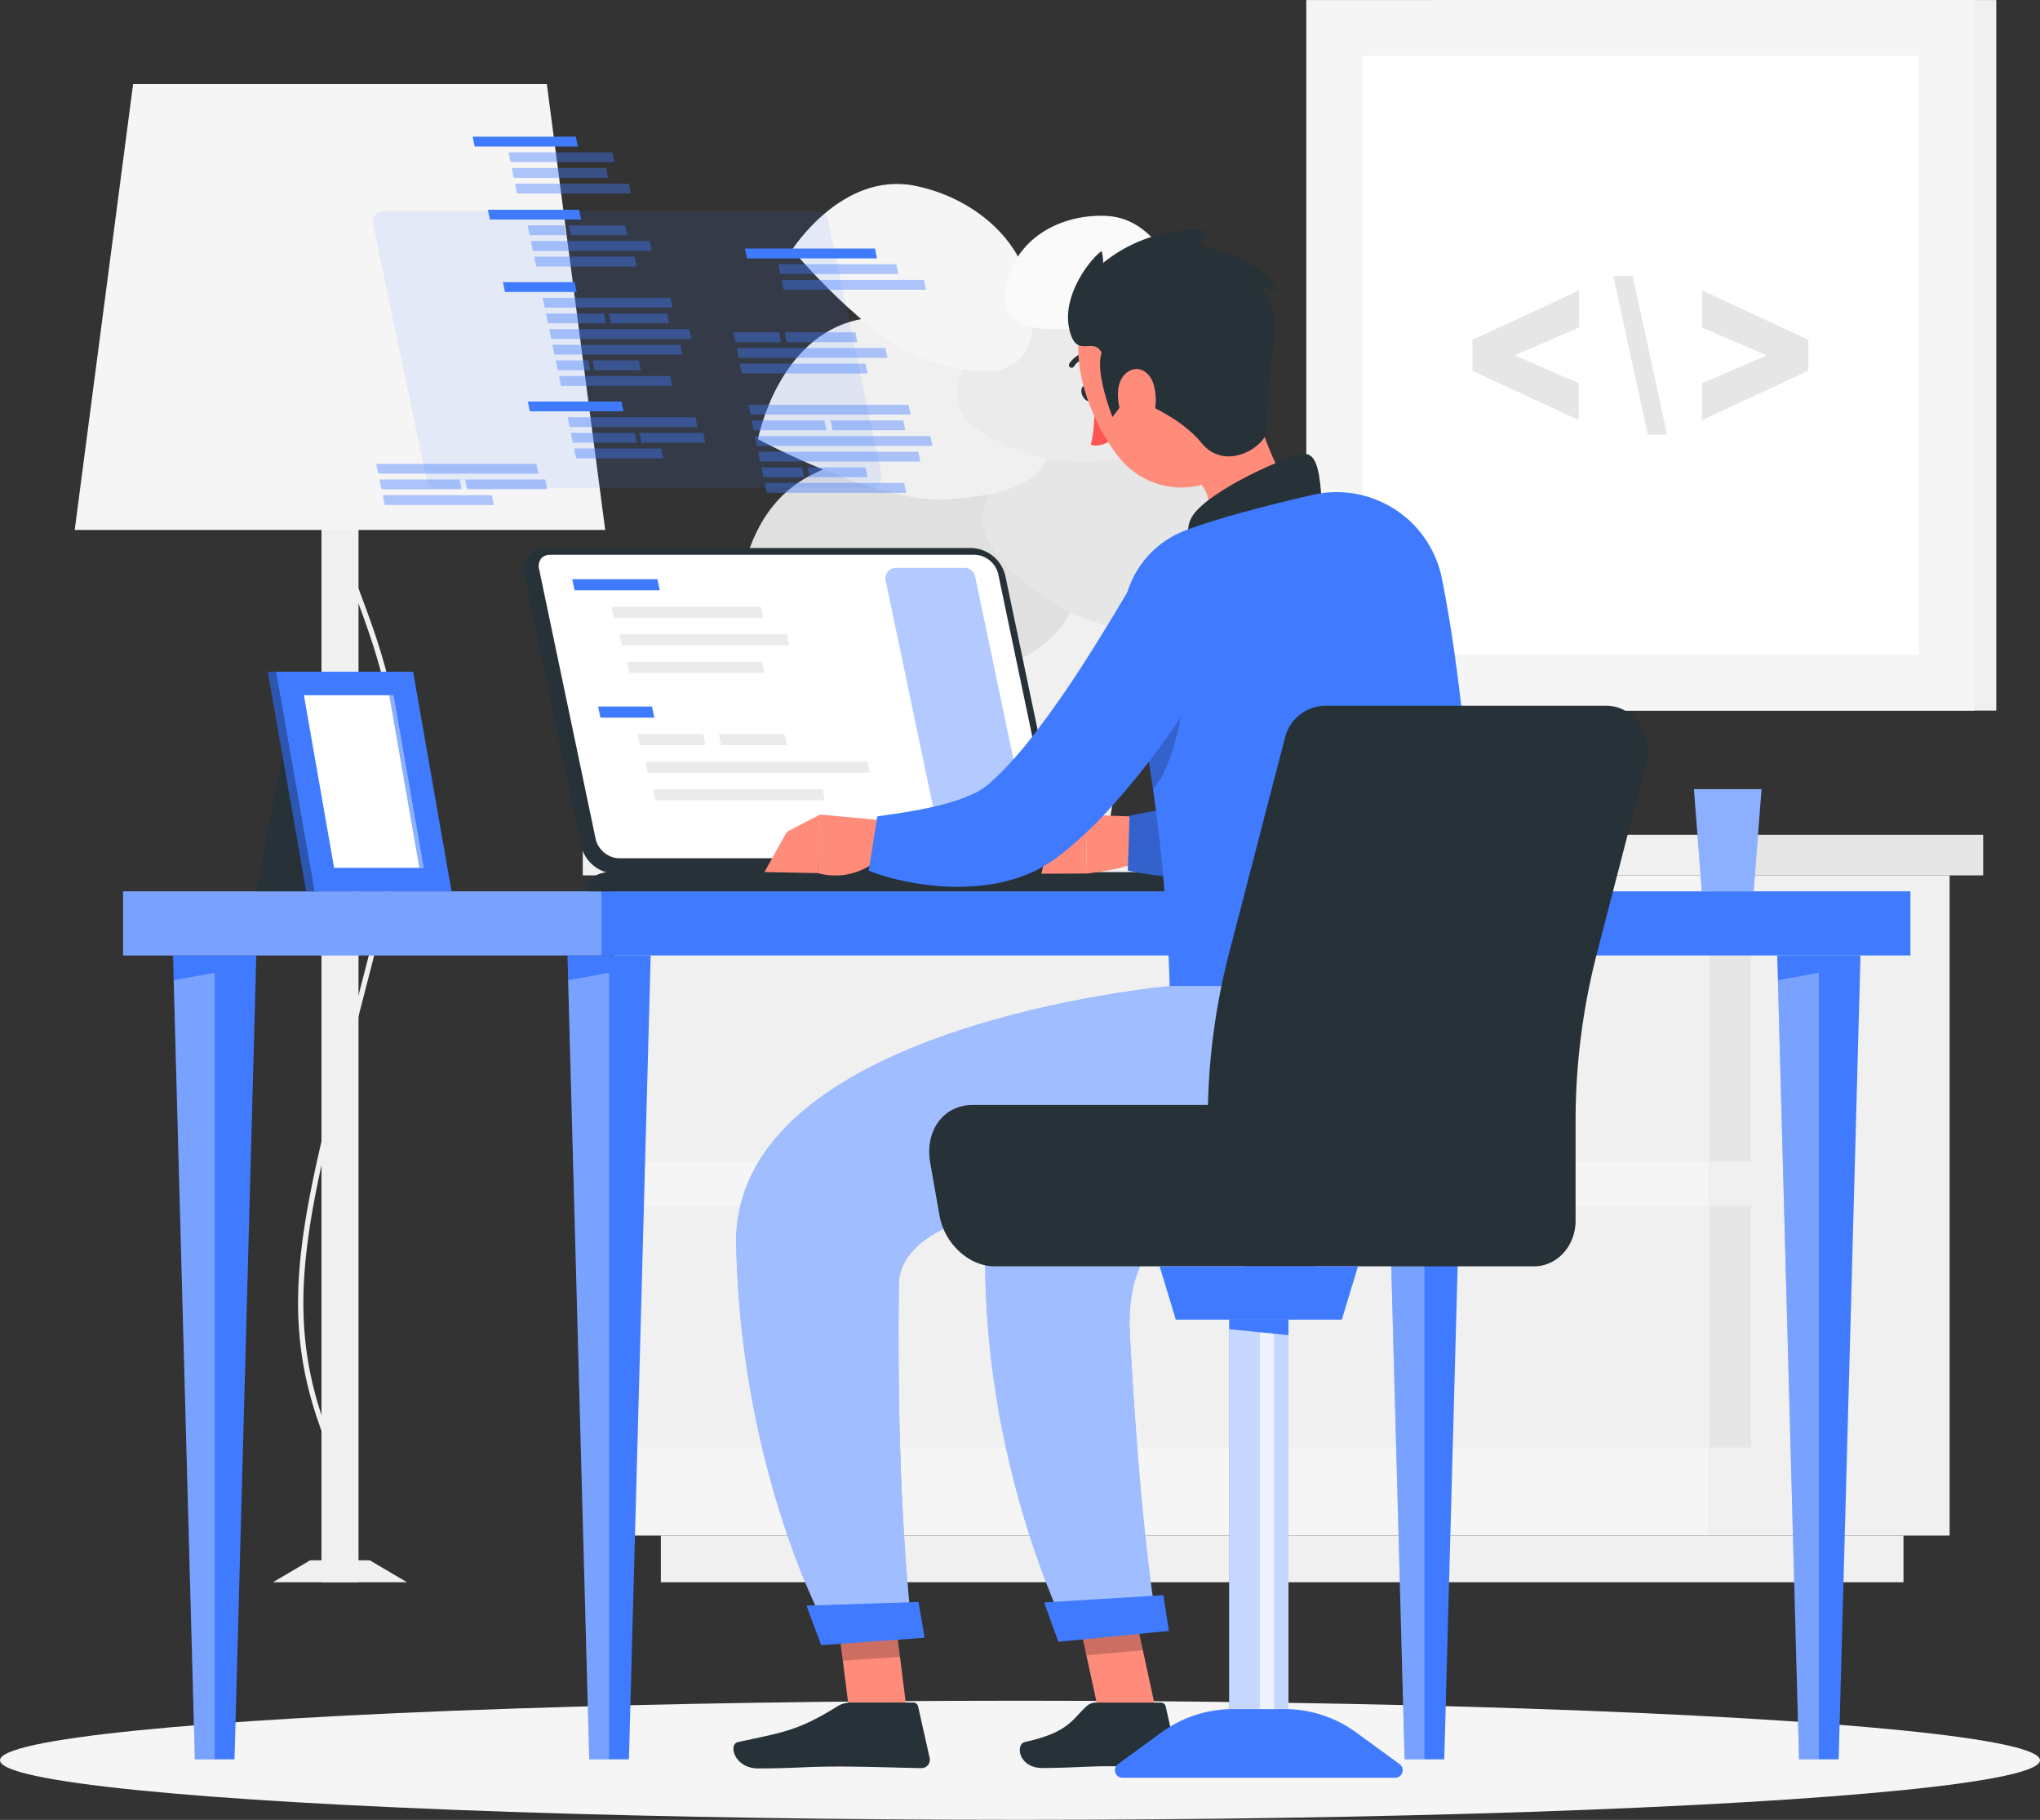 <svg xmlns="http://www.w3.org/2000/svg" viewBox="0 0 387.78 345.88"><rect x="0" y="0" width="387.78" height="345.88" fill="#333333" stroke="none"/><defs><style>.cls-1{fill:#f0f0f0;}.cls-2{fill:#f5f5f5;}.cls-3{fill:#e6e6e6;}.cls-13,.cls-20,.cls-21,.cls-4,.cls-9{fill:#fff;}.cls-5{fill:#e0e0e0;}.cls-6{fill:#ebebeb;}.cls-7{fill:#fafafa;}.cls-11,.cls-12,.cls-15,.cls-8{fill:#407bff;}.cls-14,.cls-9{opacity:0.3;}.cls-10{fill:#263238;}.cls-11,.cls-13{opacity:0.4;}.cls-12{opacity:0.1;}.cls-15{opacity:0.6;}.cls-16{fill:#ff5652;}.cls-17{fill:#ff8b7b;}.cls-18,.cls-19{opacity:0.2;}.cls-20{opacity:0.5;}.cls-21{opacity:0.7;}</style></defs><g id="Background_Complete" data-name="Background Complete"><rect class="cls-1" x="381.06" y="248.05" width="45.65" height="125.47" transform="translate(751.66 539.89) rotate(180)"/><rect class="cls-1" x="181.74" y="373.53" width="236.21" height="8.87" transform="translate(543.57 674.24) rotate(180)"/><rect class="cls-2" x="116.86" y="166.37" width="208.09" height="125.47"/><rect class="cls-1" x="116.86" y="174.86" width="208.89" height="45.93"/><rect class="cls-1" x="116.86" y="229.16" width="208.89" height="45.93"/><rect class="cls-3" x="381.06" y="256.55" width="7.9" height="45.93" transform="translate(713.91 477.33) rotate(180)"/><rect class="cls-3" x="381.06" y="310.85" width="7.9" height="45.93" transform="translate(713.91 585.94) rotate(180)"/><rect class="cls-1" x="166.89" y="240.33" width="214.17" height="7.72" transform="translate(491.84 406.7) rotate(180)"/><rect class="cls-3" x="324.95" y="158.65" width="52.03" height="7.72"/><rect class="cls-1" x="328.14" y="81.68" width="107.43" height="135.04" transform="translate(707.61 216.73) rotate(180)"/><rect class="cls-2" x="304.43" y="81.68" width="127.03" height="135.04" transform="translate(679.77 216.73) rotate(180)"/><rect class="cls-4" x="311.06" y="96.33" width="113.76" height="105.75" transform="translate(162.63 435.46) rotate(-90)"/><path class="cls-3" d="M379.65,161.52l20.21-9.37v-5.89l-20.21-9.39v7.06l12.28,5.29-12.28,5.29Z" transform="translate(-56.11 -81.68)"/><path class="cls-3" d="M366.47,134.15h-3.69l6.54,30.11H373Z" transform="translate(-56.11 -81.68)"/><path class="cls-3" d="M356.23,154.51,344,149.22l12.28-5.29v-7.06L336,146.26v5.89l20.21,9.37Z" transform="translate(-56.11 -81.68)"/><rect class="cls-1" x="117.21" y="153.22" width="7.04" height="229.18" transform="translate(185.36 453.94) rotate(180)"/><path class="cls-1" d="M115.75,380.8l-.19-1a5.58,5.58,0,0,0,3.33-2.91c1.83-3.24,2.94-10.15-2.15-24.63-7.84-22.32-3.16-40.32,6.17-76.2,1.62-6.25,3.46-13.33,5.37-21,7.17-28.67.54-46.45-4.79-60.74-4.13-11.09-7.4-19.85-3.22-30l.93.38c-4,9.78-.83,18.38,3.23,29.27,5.38,14.41,12.07,32.36,4.82,61.32-1.91,7.66-3.75,14.74-5.37,21C114.6,312,109.94,329.92,117.69,352c5.23,14.89,4,22.09,2,25.5A6.48,6.48,0,0,1,115.75,380.8Z" transform="translate(-56.11 -81.68)"/><polygon class="cls-1" points="51.88 300.71 77.37 300.71 70.28 296.54 58.97 296.54 51.88 300.71"/><polygon class="cls-2" points="14.2 100.72 115.04 100.72 103.95 15.98 25.3 15.98 14.2 100.72"/><polygon class="cls-1" points="163.77 114.69 217.61 114.69 210.52 158.65 170.85 158.65 163.77 114.69"/><path class="cls-5" d="M241.51,210.68c14.68-5.31,25.92-13.29,13.34-29.44s-32.07-16.07-45.21-8.92c-16.74,9.1-13.38,35.45-13.38,35.45S226.83,216,241.51,210.68Z" transform="translate(-56.11 -81.68)"/><path class="cls-3" d="M255.78,196c-11.23-7.65-19.19-16.5-6.16-25.84s29.1-4.55,38.76,4.12c12.31,11.06,5.2,30.47,5.2,30.47S267,203.61,255.78,196Z" transform="translate(-56.11 -81.68)"/><path class="cls-1" d="M236,176.59c13.14-.79,24.16-4.22,17.94-18.45s-22-18.22-34.31-15.78c-15.73,3.11-19.44,22.79-19.44,22.79S222.87,177.39,236,176.59Z" transform="translate(-56.11 -81.68)"/><path class="cls-6" d="M252.5,168.2c-10.93-3.52-19.5-8.79-11.17-19.48s22.5-10.63,32.4-5.91c12.62,6,11.5,23.46,11.5,23.46S263.43,171.71,252.5,168.2Z" transform="translate(-56.11 -81.68)"/><path class="cls-2" d="M232,150c10.91,3.6,20.94,4.38,20.49-9.16S240.58,119,229.8,116.94c-13.75-2.56-23.11,12.19-23.11,12.19S221.11,146.37,232,150Z" transform="translate(-56.11 -81.68)"/><path class="cls-7" d="M259.69,144.15c-7.81.54-14.56-.64-12-9.51s11.56-12.4,19-11.91c9.5.63,13.19,12,13.19,12S267.49,143.62,259.69,144.15Z" transform="translate(-56.11 -81.68)"/></g><g id="Shadow"><ellipse id="_Path_" data-name="&lt;Path&gt;" class="cls-2" cx="193.89" cy="334.55" rx="193.89" ry="11.32"/></g><g id="Desk"><rect class="cls-8" x="23.4" y="169.4" width="339.75" height="12.19"/><rect class="cls-9" x="23.4" y="169.4" width="90.93" height="12.19"/><polygon class="cls-8" points="115.78 181.59 107.87 181.59 112.01 334.37 115.78 334.37 119.55 334.37 123.69 181.59 115.78 181.59"/><polygon class="cls-9" points="112.01 334.37 115.78 334.37 115.78 184.88 108 186.3 112.01 334.37"/><polygon class="cls-8" points="40.81 181.59 32.89 181.59 37.04 334.37 40.81 334.37 44.58 334.37 48.72 181.59 40.81 181.59"/><polygon class="cls-9" points="37.04 334.37 40.81 334.37 40.81 184.88 33.02 186.3 37.04 334.37"/><polygon class="cls-8" points="345.74 181.59 337.83 181.59 341.97 334.37 345.74 334.37 349.51 334.37 353.66 181.59 345.74 181.59"/><polygon class="cls-9" points="341.97 334.37 345.74 334.37 345.74 184.88 337.96 186.3 341.97 334.37"/><polygon class="cls-8" points="270.77 181.59 262.86 181.59 267 334.37 270.77 334.37 274.54 334.37 278.68 181.59 270.77 181.59"/><polygon class="cls-9" points="267 334.37 270.77 334.37 270.77 184.88 262.98 186.3 267 334.37"/><path class="cls-10" d="M240.78,185.83H160a4.16,4.16,0,0,0-4.17,5.28l10.76,51.35a6.87,6.87,0,0,0,6.38,5.27h80.84a4.16,4.16,0,0,0,4.17-5.27l-10.77-51.35A6.87,6.87,0,0,0,240.78,185.83Z" transform="translate(-56.11 -81.68)"/><path class="cls-4" d="M173.67,244.8a4.79,4.79,0,0,1-4.32-3.6l-10.76-51.35a2.35,2.35,0,0,1,.37-2,2.17,2.17,0,0,1,1.73-.73h80.84a4.79,4.79,0,0,1,4.32,3.6l10.76,51.35a2.35,2.35,0,0,1-.37,2,2.14,2.14,0,0,1-1.73.73Z" transform="translate(-56.11 -81.68)"/><path class="cls-11" d="M234.66,240.69,224.46,192a2,2,0,0,1,1.94-2.39h13.12a2,2,0,0,1,1.94,1.58l10.2,48.65a2,2,0,0,1-1.94,2.39H236.6A2,2,0,0,1,234.66,240.69Z" transform="translate(-56.11 -81.68)"/><polygon class="cls-8" points="109.21 112.19 108.77 110.08 124.97 110.08 125.41 112.19 109.21 112.19"/><polygon class="cls-6" points="116.69 117.42 116.25 115.31 144.64 115.31 145.09 117.42 116.69 117.42"/><polygon class="cls-6" points="118.18 122.66 117.74 120.55 149.57 120.55 150.01 122.66 118.18 122.66"/><polygon class="cls-6" points="119.68 127.89 119.24 125.78 144.86 125.78 145.31 127.89 119.68 127.89"/><polygon class="cls-8" points="114.13 136.39 113.69 134.28 123.94 134.28 124.38 136.39 114.13 136.39"/><polygon class="cls-6" points="121.61 141.62 121.17 139.51 133.65 139.51 134.1 141.62 121.61 141.62"/><polygon class="cls-6" points="137.09 141.62 136.64 139.51 149.13 139.51 149.57 141.62 137.09 141.62"/><polygon class="cls-6" points="123.11 146.85 122.66 144.74 164.87 144.74 165.31 146.85 123.11 146.85"/><polygon class="cls-6" points="124.6 152.09 124.16 149.98 156.34 149.98 156.78 152.09 124.6 152.09"/><path class="cls-10" d="M278.52,247.42H172.16c-2.9,0-4.78,1.65-4.17,3.67H284.9C284.3,249.07,281.42,247.42,278.52,247.42Z" transform="translate(-56.11 -81.68)"/><path class="cls-12" d="M137.21,172.85,127,124.19a2,2,0,0,1,1.94-2.38h82.6a2,2,0,0,1,1.94,1.57L223.69,172a2,2,0,0,1-1.94,2.39h-82.6A2,2,0,0,1,137.21,172.85Z" transform="translate(-56.11 -81.68)"/><polygon class="cls-8" points="110.46 41.73 93.12 41.73 92.73 39.86 110.07 39.86 110.46 41.73"/><polygon class="cls-11" points="107.64 44.7 100.68 44.7 100.29 42.84 107.25 42.84 107.64 44.7"/><polygon class="cls-11" points="119.22 44.7 108.5 44.7 108.11 42.84 118.83 42.84 119.22 44.7"/><polygon class="cls-11" points="123.89 47.68 101.3 47.68 100.91 45.81 123.5 45.81 123.89 47.68"/><polygon class="cls-11" points="121.02 50.65 101.92 50.65 101.53 48.78 120.63 48.78 121.02 50.65"/><polygon class="cls-11" points="133.69 82.27 121.53 82.27 121.92 84.13 134.08 84.13 133.69 82.27"/><polygon class="cls-8" points="118.53 78.18 100.72 78.18 100.33 76.31 118.14 76.31 118.53 78.18"/><polygon class="cls-11" points="125.69 85.24 109.13 85.24 109.52 87.11 126.08 87.11 125.69 85.24"/><polygon class="cls-11" points="120.67 82.27 108.51 82.27 108.9 84.13 121.06 84.13 120.67 82.27"/><polygon class="cls-11" points="132.21 79.29 107.89 79.29 108.28 81.16 132.59 81.16 132.21 79.29"/><polygon class="cls-8" points="109.85 27.85 90.23 27.85 89.84 25.98 109.46 25.98 109.85 27.85"/><polygon class="cls-11" points="119.53 34.91 97.9 34.91 98.29 36.77 119.92 36.77 119.53 34.91"/><polygon class="cls-11" points="115.21 31.93 97.28 31.93 97.67 33.8 115.59 33.8 115.21 31.93"/><polygon class="cls-11" points="116.4 28.96 96.66 28.96 97.05 30.82 116.79 30.82 116.4 28.96"/><polygon class="cls-8" points="109.62 55.49 95.99 55.49 95.6 53.63 109.23 53.63 109.62 55.49"/><polygon class="cls-11" points="131.04 62.55 104.4 62.55 104.79 64.42 131.43 64.42 131.04 62.55"/><polygon class="cls-11" points="114.82 59.58 103.78 59.58 104.17 61.44 115.21 61.44 114.82 59.58"/><polygon class="cls-11" points="126.8 59.58 115.76 59.58 116.15 61.44 127.19 61.44 126.8 59.58"/><polygon class="cls-11" points="127.47 56.6 103.16 56.6 103.55 58.47 127.86 58.47 127.47 56.6"/><polygon class="cls-11" points="127.43 71.47 106.26 71.47 106.65 73.34 127.82 73.34 127.43 71.47"/><polygon class="cls-11" points="111.8 68.5 105.64 68.5 106.03 70.36 112.18 70.36 111.8 68.5"/><polygon class="cls-11" points="121.43 68.5 112.64 68.5 113.03 70.36 121.82 70.36 121.43 68.5"/><polygon class="cls-11" points="129.34 65.53 105.02 65.53 105.41 67.39 129.72 67.39 129.34 65.53"/><polygon class="cls-11" points="148.49 65.03 139.78 65.03 139.39 63.16 148.1 63.16 148.49 65.03"/><polygon class="cls-11" points="162.99 65.03 149.57 65.03 149.18 63.16 162.6 63.16 162.99 65.03"/><polygon class="cls-11" points="168.69 68 140.4 68 140.01 66.14 168.3 66.14 168.69 68"/><polygon class="cls-11" points="164.93 70.98 141.02 70.98 140.63 69.11 164.54 69.11 164.93 70.98"/><polygon class="cls-11" points="175.64 53.19 148.55 53.19 148.94 55.06 176.03 55.06 175.64 53.19"/><polygon class="cls-11" points="170.37 50.22 147.93 50.22 148.32 52.08 170.76 52.08 170.37 50.22"/><polygon class="cls-8" points="166.32 47.24 141.6 47.24 141.99 49.11 166.71 49.11 166.32 47.24"/><polygon class="cls-11" points="176.86 82.88 143.5 82.88 143.89 84.74 177.25 84.74 176.86 82.88"/><polygon class="cls-11" points="156.7 79.9 142.88 79.9 143.27 81.77 157.09 81.77 156.7 79.9"/><polygon class="cls-11" points="171.7 79.9 157.88 79.9 158.27 81.77 172.09 81.77 171.7 79.9"/><polygon class="cls-11" points="172.7 76.93 142.26 76.93 142.65 78.79 173.09 78.79 172.7 76.93"/><polygon class="cls-11" points="171.86 91.8 145.36 91.8 145.75 93.67 172.25 93.67 171.86 91.8"/><polygon class="cls-11" points="152.45 88.83 144.74 88.83 145.13 90.69 152.84 90.69 152.45 88.83"/><polygon class="cls-11" points="164.51 88.83 153.51 88.83 153.9 90.69 164.9 90.69 164.51 88.83"/><polygon class="cls-11" points="174.56 85.85 144.12 85.85 144.51 87.72 174.95 87.72 174.56 85.85"/><polygon class="cls-11" points="93.49 94.11 72.75 94.11 73.14 95.97 93.88 95.97 93.49 94.11"/><polygon class="cls-11" points="87.35 91.13 72.13 91.13 72.52 93 87.74 93 87.35 91.13"/><polygon class="cls-11" points="103.65 91.13 88.43 91.13 88.82 93 104.04 93 103.65 91.13"/><polygon class="cls-11" points="101.95 88.16 71.51 88.16 71.9 90.02 102.34 90.02 101.95 88.16"/><polygon class="cls-8" points="334.84 149.98 322 149.98 323.5 169.4 333.34 169.4 334.84 149.98"/><polygon class="cls-13" points="334.84 149.98 322 149.98 323.5 169.4 333.34 169.4 334.84 149.98"/><polygon class="cls-10" points="55.02 136.49 73.48 136.49 67.18 169.4 48.72 169.4 55.02 136.49"/><polygon class="cls-8" points="78.53 127.67 52.46 127.67 59.76 169.4 85.83 169.4 78.53 127.67"/><polygon class="cls-8" points="50.92 127.67 52.46 127.67 59.76 169.4 58.22 169.4 50.92 127.67"/><polygon class="cls-14" points="50.92 127.67 52.46 127.67 59.76 169.4 58.22 169.4 50.92 127.67"/><polygon class="cls-4" points="63.51 164.94 57.77 132.13 74.78 132.13 80.52 164.94 63.51 164.94"/><polygon class="cls-15" points="79.71 164.94 73.98 132.13 74.78 132.13 80.52 164.94 79.71 164.94"/></g><g id="Character"><path class="cls-10" d="M263.77,156c.37.8.25,1.65-.28,1.89s-1.25-.21-1.62-1-.24-1.65.28-1.89S263.4,155.16,263.77,156Z" transform="translate(-56.11 -81.68)"/><path class="cls-16" d="M264.09,157.58s.32,5.46-.66,8.62c2,.67,4.16-1,4.16-1Z" transform="translate(-56.11 -81.68)"/><path class="cls-10" d="M263.87,149.39a.53.53,0,0,1-.3.12,4.12,4.12,0,0,0-3.29,1.79.52.52,0,1,1-.9-.52,5.14,5.14,0,0,1,4.13-2.31.52.52,0,0,1,.36.92Z" transform="translate(-56.11 -81.68)"/><path class="cls-17" d="M293.22,154.76c3.09,10.7,6.54,19,10.75,23.74,0,0,.08,8.41-14.25,12.41-15.76,4.4-9.72-5.72-9.72-5.72,8-4.45,7.24-11.17,1.22-13.73Z" transform="translate(-56.11 -81.68)"/><path class="cls-10" d="M307.31,176.45c-.28-3.91-.65-8.37-3.06-8.49-2.66-.12-18.06,6.76-21.35,11.61s3.14,9.6,3.14,9.6Z" transform="translate(-56.11 -81.68)"/><path class="cls-17" d="M275.79,237l-13.3-.44.24,11.14s11.6-1.2,12.11-4.25Z" transform="translate(-56.11 -81.68)"/><polygon class="cls-17" points="199.35 160.35 197.95 166.05 206.61 166.02 206.38 154.88 199.35 160.35"/><path class="cls-8" d="M329.17,190.71l-.28,2.86c-.09.92-.21,1.82-.33,2.73-.23,1.81-.52,3.62-.83,5.42-.6,3.61-1.38,7.2-2.28,10.81a107.83,107.83,0,0,1-3.32,10.87c-.69,1.83-1.41,3.66-2.27,5.52a45.73,45.73,0,0,1-3,5.65c-.27.47-.61,1-.94,1.44s-.65,1-1,1.46-.72,1-1.18,1.47l-.65.74a10.06,10.06,0,0,1-.74.78,22.81,22.81,0,0,1-6.93,4.65,41,41,0,0,1-12.43,3.15c-1.95.23-3.88.32-5.77.37s-3.78,0-5.64-.1-3.7-.26-5.53-.48-3.61-.51-5.55-.9l.32-10.45a160.33,160.33,0,0,0,18.9-4.5,41.44,41.44,0,0,0,4.06-1.56,18.63,18.63,0,0,0,3.22-1.75,4.48,4.48,0,0,0,1.46-1.42l.29-.46a6.53,6.53,0,0,0,.37-.61,7.56,7.56,0,0,0,.39-.71c.13-.26.27-.5.4-.79a52.59,52.59,0,0,0,2.89-7.94c.82-2.94,1.59-6,2.21-9.17s1.22-6.37,1.77-9.6l.76-4.86.69-4.73Z" transform="translate(-56.11 -81.68)"/><path class="cls-18" d="M329.17,190.71l-.28,2.86c-.09.92-.21,1.82-.33,2.73-.23,1.81-.52,3.62-.83,5.42-.6,3.61-1.38,7.2-2.28,10.81a107.83,107.83,0,0,1-3.32,10.87c-.69,1.83-1.41,3.66-2.27,5.52a45.73,45.73,0,0,1-3,5.65c-.27.47-.61,1-.94,1.44s-.65,1-1,1.46-.72,1-1.18,1.47l-.65.74a10.06,10.06,0,0,1-.74.78,22.81,22.81,0,0,1-6.93,4.65,41,41,0,0,1-12.43,3.15c-1.95.23-3.88.32-5.77.37s-3.78,0-5.64-.1-3.7-.26-5.53-.48-3.61-.51-5.55-.9l.32-10.45a160.33,160.33,0,0,0,18.9-4.5,41.44,41.44,0,0,0,4.06-1.56,18.63,18.63,0,0,0,3.22-1.75,4.48,4.48,0,0,0,1.46-1.42l.29-.46a6.53,6.53,0,0,0,.37-.61,7.56,7.56,0,0,0,.39-.71c.13-.26.27-.5.4-.79a52.59,52.59,0,0,0,2.89-7.94c.82-2.94,1.59-6,2.21-9.17s1.22-6.37,1.77-9.6l.76-4.86.69-4.73Z" transform="translate(-56.11 -81.68)"/><path class="cls-8" d="M270.12,204a326.55,326.55,0,0,1,8.33,65.14H337c.32-7.23-.9-48-6.79-77.45a20.4,20.4,0,0,0-24.4-16l-.28.07c-7.31,1.66-17.8,4.34-24,6.69l-.25.1A18.33,18.33,0,0,0,270.12,204Z" transform="translate(-56.11 -81.68)"/><path class="cls-18" d="M273.93,222.7c.46,2.81.93,5.79,1.36,8.91,4.79-5,6.31-20.32,6.31-20.32Z" transform="translate(-56.11 -81.68)"/><path class="cls-17" d="M225.29,237.73,212,236.49l-.44,11.13A12.48,12.48,0,0,0,224,244.11Z" transform="translate(-56.11 -81.68)"/><polygon class="cls-17" points="149.57 158.09 145.31 165.74 155.49 165.94 155.93 154.8 149.57 158.09"/><path class="cls-8" d="M292.09,198.87c-.92,1.75-1.74,3.3-2.66,4.9s-1.8,3.16-2.75,4.71c-1.88,3.12-3.83,6.18-5.89,9.21a153.64,153.64,0,0,1-13.71,17.64,75.7,75.7,0,0,1-8.69,8.27c-.39.33-.85.65-1.28,1s-.81.63-1.45,1-1.18.74-1.76,1.06-1.18.61-1.77.87a31.42,31.42,0,0,1-6.88,2.09,43.44,43.44,0,0,1-12.52.28,52,52,0,0,1-5.8-1q-1.43-.33-2.82-.75c-1-.28-1.81-.59-2.88-1l1.65-10.32c6.28-.85,13.07-1.94,17.75-4.06a12.83,12.83,0,0,0,2.91-1.67,6.81,6.81,0,0,0,1-.84c.07-.09.38-.36.61-.58s.5-.43.75-.69a71.37,71.37,0,0,0,6-6.75,195.49,195.49,0,0,0,11.27-16.16c1.8-2.83,3.55-5.71,5.3-8.6l2.58-4.34,2.49-4.27Z" transform="translate(-56.11 -81.68)"/><polygon class="cls-17" points="219.91 325.92 208.97 325.92 203.46 300.57 214.41 300.57 219.91 325.92"/><path class="cls-10" d="M264.47,405.26h12.3a1,1,0,0,1,.93.74l2.16,9.74a1.6,1.6,0,0,1-1.6,1.94c-4.29-.07-6.38-.32-11.79-.32-3.33,0-7.6.34-12.19.34s-5.2-4.54-3.32-4.95c8.44-1.85,9-4.39,11.73-6.82A2.64,2.64,0,0,1,264.47,405.26Z" transform="translate(-56.11 -81.68)"/><g class="cls-19"><polygon points="214.41 300.57 203.46 300.57 206.51 314.61 217.26 313.64 214.41 300.57"/></g><path class="cls-17" d="M289.71,141.9c4,10.12,6.78,15.85,4.14,23.2-4,11.05-18.19,12.17-25.09,3.43-6.2-7.87-11.62-23.1-3.79-31.47A14.81,14.81,0,0,1,289.71,141.9Z" transform="translate(-56.11 -81.68)"/><path class="cls-10" d="M270.49,157.06c-1.64,2.2-2.9,3.87-2.9,3.87s-3.37-8.37-2.08-12.21c-1.64-3.25-4.95,1.54-6.2-4.79s4.16-13.13,6.2-14.54a7.41,7.41,0,0,1,.28,2.27,28,28,0,0,1,19.6-6.19,6.77,6.77,0,0,0-1.1,2.94s11.87,2,14.57,8.72a12.83,12.83,0,0,0-3-1,14.49,14.49,0,0,1,2.4,10.72,110.21,110.21,0,0,0-1.34,16.53c.11,2.84-7.68,8.27-12.43,2.47S270.49,157.06,270.49,157.06Z" transform="translate(-56.11 -81.68)"/><path class="cls-17" d="M275.44,154.88a11.07,11.07,0,0,1-.5,7.1c-1.27,3-3.88,2.28-5.17-.34-1.17-2.35-1.92-6.71.15-8.8S274.66,152.05,275.44,154.88Z" transform="translate(-56.11 -81.68)"/><path class="cls-8" d="M296,269.1s-50.84,18.44-52.33,42.83c-2.76,44.93,15.61,80.5,15.61,80.5l16.84-1.8s-3-14.46-5.23-55.16c-2.81-51.15,84,1.2,66.12-66.37Z" transform="translate(-56.11 -81.68)"/><path class="cls-20" d="M296,269.1s-50.84,18.44-52.33,42.83c-2.76,44.93,15.61,80.5,15.61,80.5l16.84-1.8s-3-14.46-5.23-55.16c-2.81-51.15,84,1.2,66.12-66.37Z" transform="translate(-56.11 -81.68)"/><path class="cls-8" d="M254.62,386.23c-.08,0,2.68,7.48,2.68,7.48l21-2.06-1.05-6.8Z" transform="translate(-56.11 -81.68)"/><polygon class="cls-17" points="172.62 327.16 161.67 327.16 158.47 301.81 169.42 301.81 172.62 327.16"/><path class="cls-10" d="M217.7,405.25h12a.94.94,0,0,1,.93.74l2.18,9.73a1.59,1.59,0,0,1-1.57,2c-4.31-.07-10.55-.31-16-.3-6.34,0-7.55.35-15,.36-4.5,0-5.75-4.53-3.87-5,8.56-1.88,11.3-2.09,18.69-6.66A5,5,0,0,1,217.7,405.25Z" transform="translate(-56.11 -81.68)"/><polygon class="cls-18" points="158.48 301.82 160.22 315.62 171.07 314.88 169.43 301.82 158.48 301.82"/><path class="cls-8" d="M278.45,269.1s-83.3,7.39-82.4,49.23c.93,43.52,17.19,72.87,17.19,72.87H229.5s-3.08-22.58-2.53-65.42c.16-12.83,26.1-17.07,51.42-18.57,21.88-1.3,42.36-13.77,50.86-34L331,269.1Z" transform="translate(-56.11 -81.68)"/><path class="cls-20" d="M278.45,269.1s-83.3,7.39-82.4,49.23c.93,43.52,17.19,72.87,17.19,72.87H229.5s-3.08-22.58-2.53-65.42c.16-12.83,26.1-17.07,51.42-18.57,21.88-1.3,42.36-13.77,50.86-34L331,269.1Z" transform="translate(-56.11 -81.68)"/><path class="cls-8" d="M209.43,386.83c-.07,0,2.79,7.52,2.79,7.52l19.64-1.41-1.15-6.8Z" transform="translate(-56.11 -81.68)"/><path class="cls-10" d="M300.32,222.08l-10.57,40.73a127.1,127.1,0,0,0-4.06,31.95v18.93c0,4.78,3.52,8.66,7.87,8.66h54.18c4.35,0,7.87-3.88,7.87-8.66V294.76a127.11,127.11,0,0,1,4.07-31.95l9.33-36c1.44-5.53-2.34-11-7.57-11H307.88A8,8,0,0,0,300.32,222.08Z" transform="translate(-56.11 -81.68)"/><path class="cls-10" d="M232.93,302.63l1.77,10.1c.94,5.31,5.61,9.62,10.44,9.62h60.23c4.83,0,8-4.31,7.06-9.62l-1.77-10.1c-1.07-6.05-6.38-10.95-11.88-10.95H241C235.46,291.68,231.87,296.58,232.93,302.63Z" transform="translate(-56.11 -81.68)"/><polygon class="cls-8" points="255.06 250.81 223.51 250.81 220.43 240.66 258.14 240.66 255.06 250.81"/><rect class="cls-8" x="233.65" y="250.81" width="11.27" height="75.41"/><polygon class="cls-21" points="244.92 326.22 233.65 326.22 233.65 252.62 244.92 253.76 244.92 326.22"/><polygon class="cls-21" points="242.17 326.22 239.48 326.22 239.48 253.21 242.17 253.49 242.17 326.22"/><path class="cls-8" d="M321.31,419.56H269.47a1.44,1.44,0,0,1-.84-2.6l8.22-6a23.08,23.08,0,0,1,13.62-4.46h9.85a23.07,23.07,0,0,1,13.61,4.46l8.23,6A1.44,1.44,0,0,1,321.31,419.56Z" transform="translate(-56.11 -81.68)"/></g></svg>